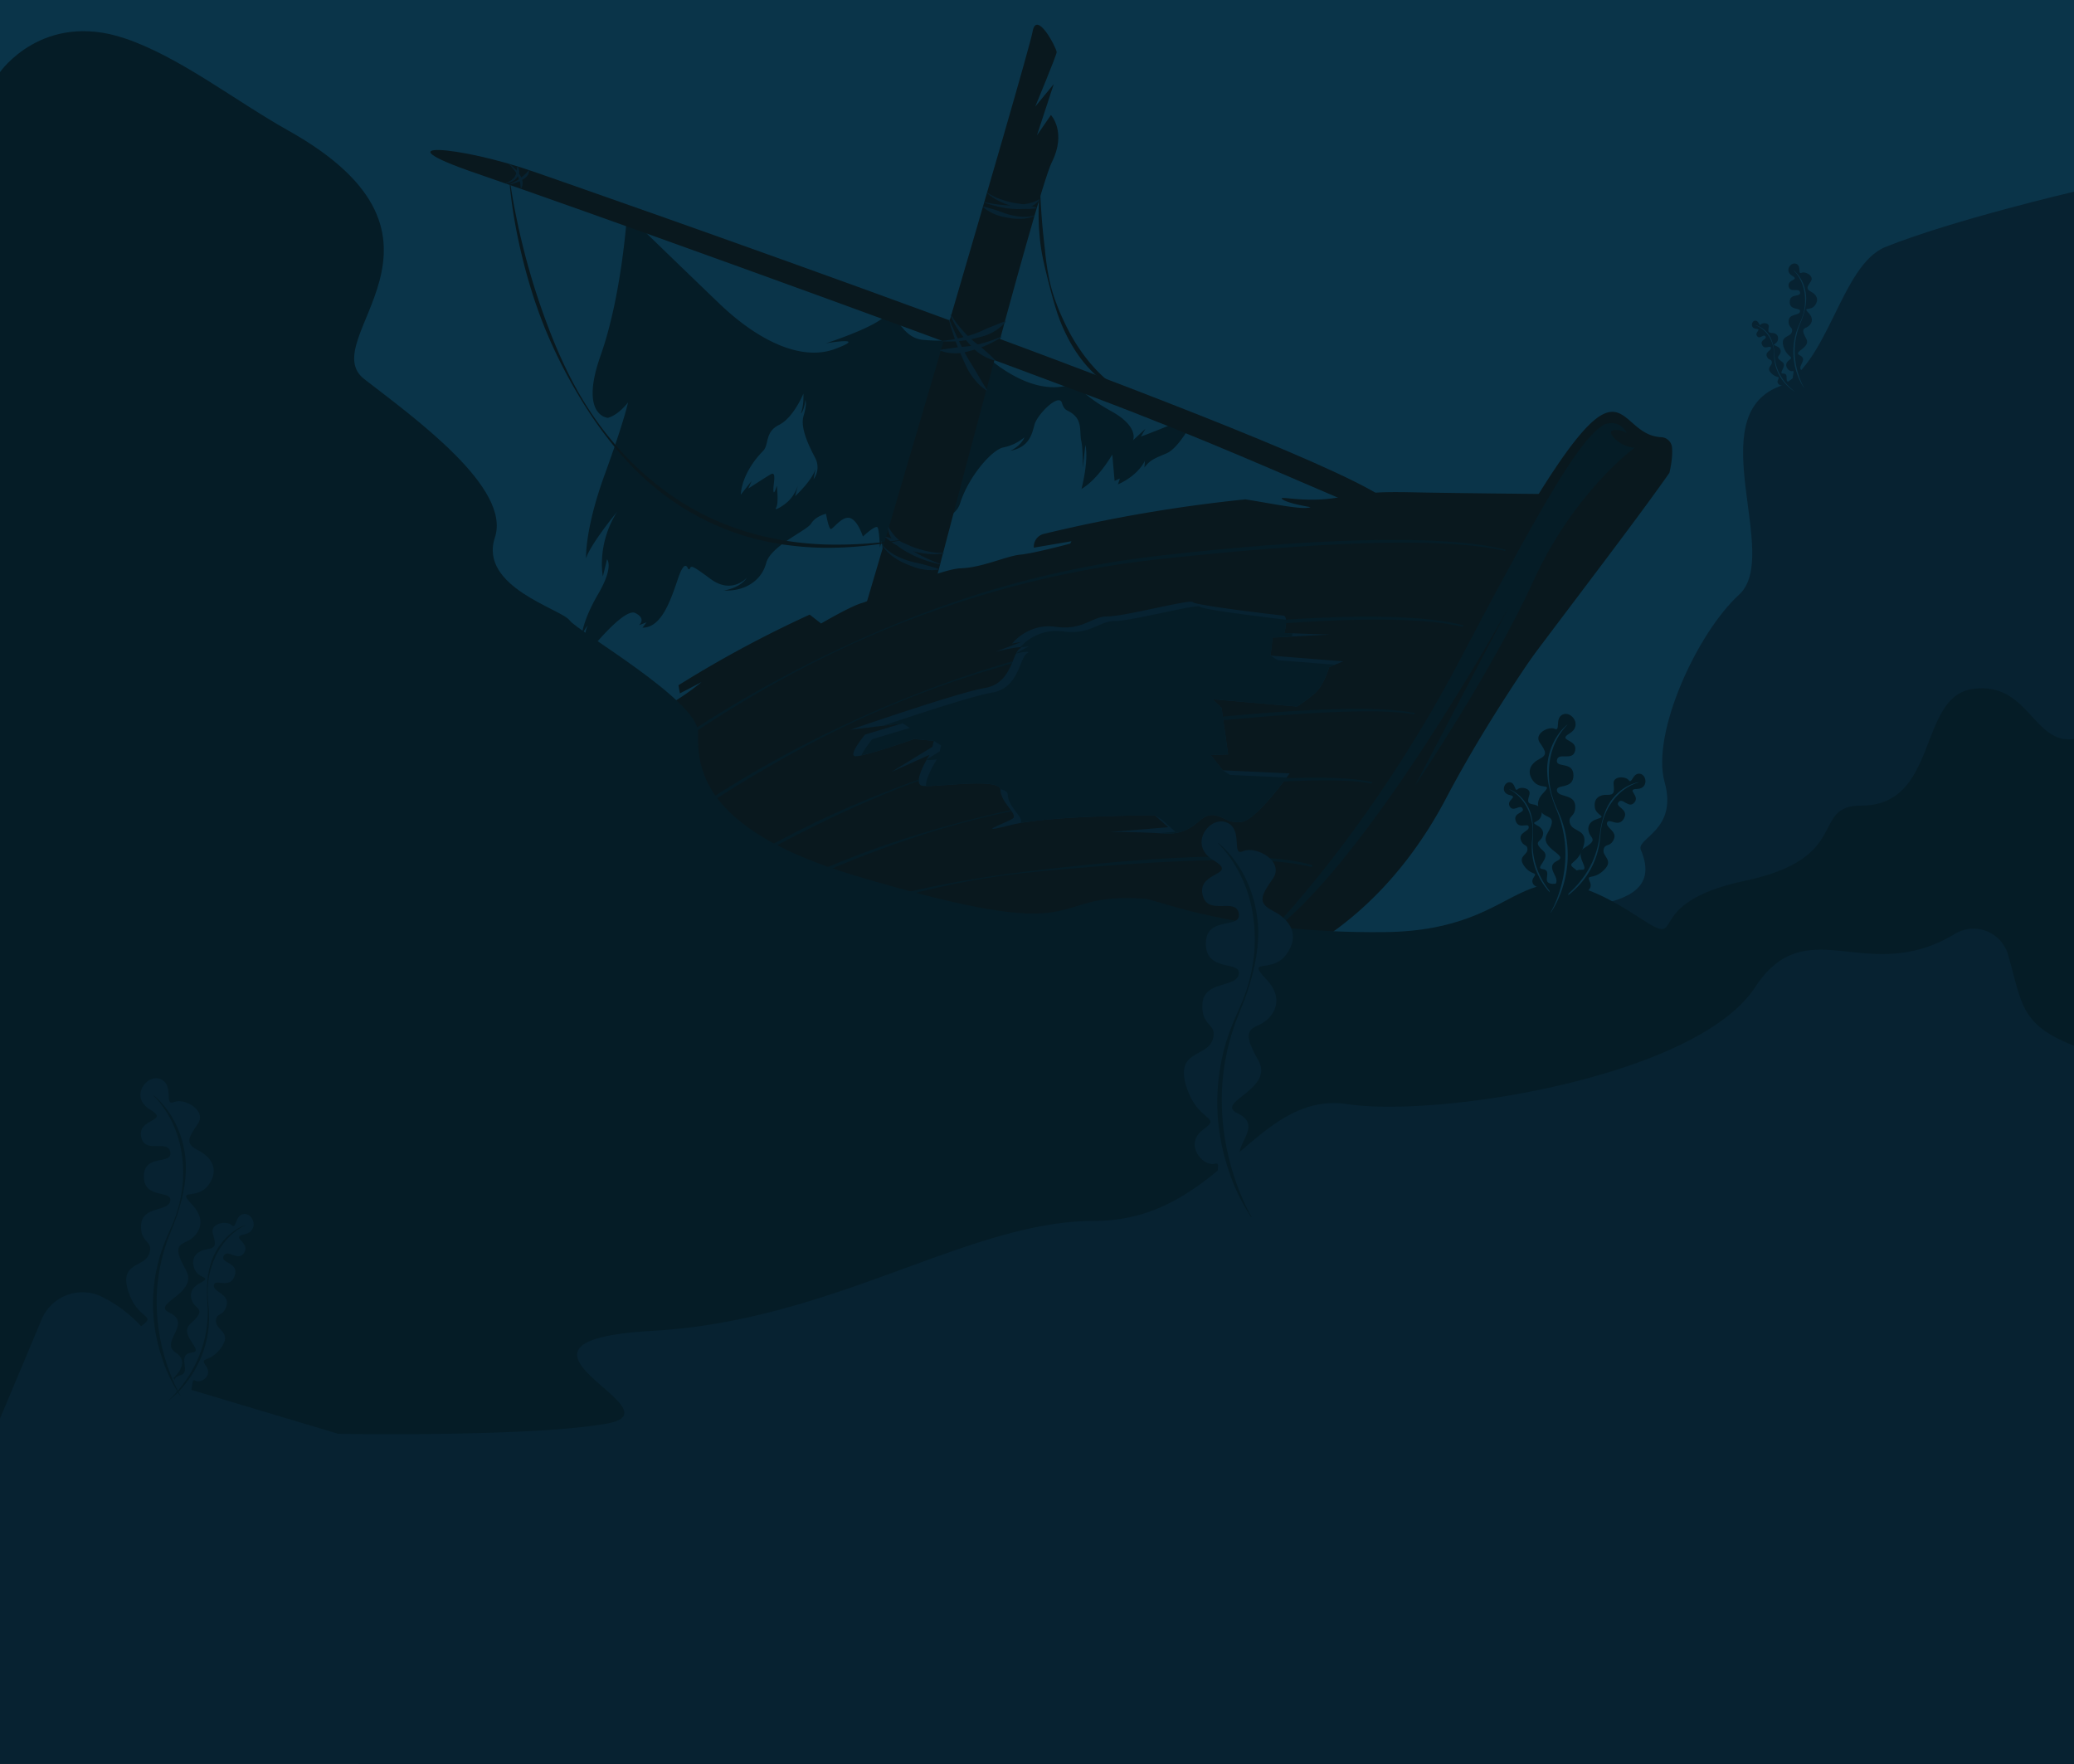 <svg xmlns="http://www.w3.org/2000/svg" width="1450" height="1233" viewBox="0 0 1450 1233"><rect width="1450" height="1230" transform="translate(0)" fill="#0a3449"/><path d="M1450,9431s-84.095,19.585-131.733,38.6c-31.66,12.633-40.058,84-74.82,97.735-54.278,21.45,2.027,118.312-27.575,145.329s-61.593,97.261-52.088,131.053-20.138,39.1-16.593,47.415c22.213,52.085-79.193,32.693-78.926,54.312s-103.936,42.491-196.3,65.847-89.955,40.363-96.227,43.686-34.991,47-121.623,45.919-120.287-16.637-152,2.144-16.506,47.3-79.022,31.691-87.861-53.662-116.584-44.771,21.965-53.13-10.138-58.446-22.388-46.138-45.831-50.227V10530H1450Z" transform="translate(0 -9296.999)" fill="#072231"/><g transform="translate(0 -9296.999)"><path d="M824.809,9590.513c-1.754,2.27-27.128,11.651-27.128,11.651l3.149-5.454-8.687,8.04s4.407-9.536-15.359-20.4-25.158-19.529-25.158-19.529c-36.23,14.572-75.185-31.563-75.185-31.563a109.488,109.488,0,0,1-31.582,1.248c-17.049-1.892-20.14-26.139-25.323-17.778s-42.048,20.225-42.048,20.225,30.51-5.158,6.489,3.907-54.432-6.144-80.932-31.515-64.679-62.486-64.679-62.486-3.5,56.33-18.477,98.69,5.125,43.537,5.125,43.537c7.647-2.116,14.075-10.8,14.075-10.8s-2.457,12.363-16.4,50.678-12.955,58.281-12.955,58.281c3.247-10.14,21.691-32.47,21.691-32.47-14.531,23.021-9.931,45.142-9.931,45.142l2.92-11.991s5,5.1-6.2,24.28-11.459,29.264-11.459,29.264a23.342,23.342,0,0,1,4.321-7.39c-4.321,7.39-.49,19.833-.49,19.833s25.5-32.452,33.576-28.4,2.533,8.515,2.533,8.515l5.318-2-2.825,3.717c12.918.022,19.157-17.461,24.843-34.334,3.845-11.411,6.009-9.413,7.006-6.925a.683.683,0,0,0,1.279-.019c.9-2.641,2.787-1.325,14.7,7.392,14.748,10.792,25.1-1.015,25.1-1.015-4.828,7.509-16.224,8.95-16.224,8.95,14.844.7,26.468-6.853,29.747-19.142s28.584-22.728,31.529-27.759,10.309-6.759,10.309-6.759,1.845,10.605,3.413,10.666,8-9.539,13.536-7.623,8.84,12.9,8.84,12.9,9.161-8.687,10.346-6.258,1.537,13.972,1.537,13.972l1.25-4.607.837,6.537c9.411-18.353,48.4-14.784,54.034-32.931s22.107-37.621,30.412-39.069a32.886,32.886,0,0,0,14.561-7.06c-2.683,6.381-9.923,9.472-9.923,9.472,13.044-2.56,15.041-11.1,16.907-18.219s16.95-22.3,19.186-15.36,4.149,4.134,9.1,9.116,3.2,12.108,4.459,17.635,1.044,18.758,1.044,18.758l1.8-16.067c2.522,11.053-2.707,30.783-2.707,30.783,11.782-6.872,21.53-24.091,21.53-24.091l1.622,18.48,3.684-1.651-1.366,4.072c14.62-6.5,18.848-16.5,18.848-16.5l-.322,4.719c4.285-5.792,7.89-6.565,15.718-10.046s16.34-19.265,16.34-19.265S826.563,9588.244,824.809,9590.513Zm-256.023,41.494,1.508-8.033c-1.508,8.033-14.409,19.884-14.409,19.884l1.9-7.446a27.208,27.208,0,0,1-5.163,9.355c-3.836,4.508-12.093,9.053-10.06,6.146s.527-15.412.527-15.412-2.265,7.854-2.381,3.095,2.458-13.579-1.976-10.985-15.6,9.93-15.6,9.93l2.363-5.306-7.613,9.573c1.1-14.476,11.227-26.139,15.611-30.6s.984-13.162,11.163-18.193,17.019-21.854,17.019-21.854c.362,9.31-1.821,13.858-1.821,13.858,2.236-1.508,3.292-9.416,3.292-9.416s1.173,2.867-1.352,11.14,3.81,21.11,8.136,29.347A13.972,13.972,0,0,1,568.786,9632.007Z" fill="#051c26"/><path d="M727.25,9431.019q.417,10.351,1.252,20.614c.134,1.713.29,3.423.455,5.132q.221,2.565.5,5.124l1.131,10.234a191.744,191.744,0,0,0,3.022,20.4c.749,3.358,1.618,6.692,2.641,9.978s2.226,6.512,3.472,9.711,2.69,6.317,4.133,9.42,2.98,6.157,4.632,9.144,3.393,5.918,5.288,8.744,3.835,5.618,5.959,8.269c2.083,2.683,4.315,5.244,6.637,7.723q3.523,3.678,7.392,7.021c2.6,2.2,5.319,4.261,8.131,6.214,1.434.929,2.843,1.913,4.324,2.783,1.451.925,2.978,1.713,4.468,2.593l-.123.269c-1.606-.641-3.233-1.259-4.793-2.021-1.591-.7-3.13-1.514-4.667-2.337a80.989,80.989,0,0,1-8.792-5.684,87.132,87.132,0,0,1-7.976-6.825,94.3,94.3,0,0,1-7.068-7.775,102.034,102.034,0,0,1-11.247-17.666,119.577,119.577,0,0,1-7.821-19.325c-2.091-6.617-3.836-13.309-5.522-20.015-1.671-6.706-3.377-13.438-4.525-20.283q-.849-5.131-1.3-10.319-.225-2.59-.4-5.185c-.107-1.731-.176-3.463-.239-5.2s-.083-3.465-.091-5.2.018-3.467.072-5.2c.109-3.463.31-6.924.758-10.367Z" fill="#09181e"/><path d="M373.037,9416.974s557.869,193.453,598.049,231.061S918,9632.269,764.542,9574.6s-361.7-132.477-431.6-156.446S321.929,9399.1,373.037,9416.974Z" fill="#09181e"/><path d="M601.2,9734.134s118-398.768,120.684-414.881,17.09,11.865,16.87,14.269-14.992,38.01-14.992,38.01l12.956-15.779-11.767,35.881,9.787-14.251s11.207,11.909.608,33.064-86.1,311.728-86.1,311.728S632.84,9749.148,601.2,9734.134Z" fill="#09181e"/><path d="M690.178,9431.536a26.315,26.315,0,0,0,3.892,2.382,43.4,43.4,0,0,0,4.167,1.856c.709.272,1.428.521,2.138.781s1.449.455,2.17.685c.715.247,1.459.416,2.187.619s1.46.4,2.205.545,1.482.314,2.224.458l2.251.323c.745.125,1.49.247,2.239.354s1.487.271,2.228.431c1.483.313,2.977.59,4.466.994a36.094,36.094,0,0,1,4.515,1.226l-.015.295a33,33,0,0,1-4.7.548,44.432,44.432,0,0,1-4.7-.141,40.949,40.949,0,0,1-9.134-2.21c-.752-.219-1.49-.487-2.226-.759s-1.478-.514-2.2-.833-1.446-.605-2.155-.938-1.412-.679-2.108-1.034a44.789,44.789,0,0,1-4.02-2.418,22.543,22.543,0,0,1-3.632-2.952Z" fill="#072231"/><path d="M688.163,9438.231a90.848,90.848,0,0,0,9.824,1.745c1.644.209,3.291.376,4.938.473,1.644.112,3.287.175,4.923.16a64.518,64.518,0,0,0,9.585-1.106,27.242,27.242,0,0,0,9.067-3.14l.206.212a12.1,12.1,0,0,1-3.759,3.652,17.72,17.72,0,0,1-4.841,2.151,21.022,21.022,0,0,1-5.173.766c-1.735.025-3.453-.065-5.157-.174s-3.393-.319-5.069-.568c-1.675-.265-3.334-.6-4.979-.972a76.429,76.429,0,0,1-9.656-2.919Z" fill="#072231"/><path d="M687.295,9441.31c1.569.36,3.081.783,4.575,1.227s2.972.894,4.44,1.353,2.911.967,4.347,1.509a45.407,45.407,0,0,0,4.364,1.465c1.478.407,2.973.759,4.482,1.02a36.318,36.318,0,0,0,4.556.587,27.734,27.734,0,0,0,4.6-.016,24.855,24.855,0,0,0,4.553-.855l.1.276a24.858,24.858,0,0,1-9.276,2.071,41.912,41.912,0,0,1-9.548-.78c-1.57-.293-3.144-.594-4.7-.974a27.627,27.627,0,0,1-4.531-1.539,34.768,34.768,0,0,1-4.24-2.219,23.506,23.506,0,0,1-3.872-2.864Z" fill="#072231"/><path d="M659.834,9683.414a30.72,30.72,0,0,1-5.309-.1,50.725,50.725,0,0,1-5.248-.788c-.866-.177-1.726-.384-2.587-.572-.858-.2-1.705-.46-2.556-.687-.856-.205-1.69-.5-2.532-.762s-1.681-.523-2.5-.845-1.651-.619-2.468-.944l-2.411-1.09c-.808-.345-1.615-.691-2.417-1.055s-1.628-.664-2.454-.973c-1.651-.622-3.29-1.284-5-1.82a41.944,41.944,0,0,0-5.194-1.624l-.17.3a38.517,38.517,0,0,0,4.266,3.479,52.141,52.141,0,0,0,4.7,2.806,47.682,47.682,0,0,0,10.342,3.55c.874.256,1.766.454,2.658.648s1.772.422,2.676.559,1.8.311,2.7.428c.908.1,1.81.219,2.716.306a51.919,51.919,0,0,0,5.455.146,26.256,26.256,0,0,0,5.41-.622Z" fill="#072231"/><path d="M657.62,9691.241a105.217,105.217,0,0,1-10.728-4.437c-1.744-.823-3.464-1.69-5.139-2.627-1.683-.919-3.333-1.887-4.928-2.925a74.937,74.937,0,0,1-8.709-7.085,31.664,31.664,0,0,1-6.927-8.755l-.335.08a14.1,14.1,0,0,0,1.4,5.935,20.624,20.624,0,0,0,3.4,5.14,24.531,24.531,0,0,0,4.595,3.989c1.686,1.111,3.427,2.1,5.166,3.058s3.528,1.811,5.329,2.614,3.643,1.5,5.49,2.164a88.657,88.657,0,0,0,11.3,3.183Z" fill="#072231"/><path d="M656.543,9694.8c-1.763-.63-3.512-1.161-5.254-1.661s-3.474-.983-5.2-1.452-3.459-.875-5.207-1.242a53.146,53.146,0,0,1-5.2-1.295c-1.706-.525-3.391-1.116-5.034-1.806a42.343,42.343,0,0,1-4.836-2.275,32.309,32.309,0,0,1-4.5-2.9,29,29,0,0,1-3.93-3.687l-.276.2a28.963,28.963,0,0,0,7.8,7.839,48.846,48.846,0,0,0,9.853,5.211c1.724.7,3.455,1.385,5.218,1.985a32,32,0,0,0,5.407,1.326,40.537,40.537,0,0,0,5.547.479,27.39,27.39,0,0,0,5.591-.386Z" fill="#072231"/><path d="M700.211,9532.614a70.73,70.73,0,0,1-9.862,5.395,75.139,75.139,0,0,1-10.641,3.84c-1.819.537-3.661,1.01-5.519,1.468-.93.216-1.88.34-2.826.469l-1.425.151c-.477.026-.958.023-1.436.035-.96,0-1.917-.018-2.871-.059-.958-.1-1.912-.213-2.859-.371-.473-.079-.946-.135-1.415-.235l-1.4-.374a28.782,28.782,0,0,1-2.74-.923l.045-.4c3.8-.8,7.368-1.038,10.947-1.645,3.549-.562,7.188-.562,10.775-1.248a96.018,96.018,0,0,0,10.658-2.588,83.894,83.894,0,0,0,10.365-3.863Z" fill="#072231"/><path d="M663.735,9520.258c1.777,4.369,3.649,8.7,5.67,12.943.981,2.136,2.023,4.242,3.071,6.34s2.116,4.181,3.244,6.228,2.334,4.05,3.589,6.008c.627.979,1.238,1.964,1.818,2.968q.914,1.472,1.772,2.978c2.313,4.017,4.659,7.935,7.234,12.006l-.278.29c-1.025-.641-2-1.367-2.981-2.1a35.3,35.3,0,0,1-2.679-2.463,29.4,29.4,0,0,1-2.442-2.69c-.768-.933-1.54-1.873-2.225-2.859-2.9-3.882-4.7-8.384-6.684-12.705s-3.714-8.766-5.3-13.237c-1.536-4.49-3.018-8.988-4.193-13.581Z" fill="#072231"/><path d="M659.126,9535.2a83.091,83.091,0,0,0,11.445-1.816l2.808-.664,2.777-.764c1.838-.545,3.677-1.073,5.466-1.743,3.618-1.252,6.956-3.1,10.476-4.461,3.574-1.319,6.965-2.955,10.819-4.2l.233.327c-.639.784-1.345,1.493-2.054,2.211l-1.1,1.043c-.373.339-.781.621-1.172.935-.783.628-1.611,1.188-2.424,1.784-.839.546-1.712,1.031-2.582,1.53l-1.322.712c-.45.216-.916.4-1.373.6-.925.377-1.859.735-2.806,1.05-1.932.524-3.83,1.117-5.77,1.549a76.758,76.758,0,0,1-11.662,2.079,71.2,71.2,0,0,1-11.772.234Z" fill="#072231"/><path d="M664.749,9516.758a62.4,62.4,0,0,0,6.49,9.149c1.179,1.443,2.435,2.821,3.717,4.165l1.936,2,2.017,1.913c1.388,1.227,2.793,2.432,4.283,3.525.735.559,1.458,1.127,2.157,1.725s1.427,1.158,2.121,1.766c1.359,1.256,2.793,2.42,4.157,3.717a52.652,52.652,0,0,1,4.123,3.992l-.2.348a33.838,33.838,0,0,1-10.527-4.873c-3.288-2.087-5.811-5.12-8.4-7.947a70.051,70.051,0,0,1-7-9.145,55.372,55.372,0,0,1-5.239-10.177Z" fill="#072231"/><path d="M1123.682,9645.646q-22.095-2.024-43.495-3.328c-15.314-.144-68.071-.659-93.624-1.2-30.084-.634-33.435,1.229-54.914,4.212s-39.073-2.265-35.006.733,19.623,5.432,19.623,5.432c-5.386,2.2-25.259-2.239-45.619-5.431a1055.262,1055.262,0,0,0-140.9,24.153,9.155,9.155,0,0,0-6.952,9.61h0l26.32-4.491-.918,1.667s-25.159,6.785-34.877,7.712-26.641,9.073-41.527,9.528-61.084,21.975-69.17,24.264-28.578,14.349-28.578,14.349l-7.976-6.223a801.011,801.011,0,0,0-91.746,49.379l1.039,5.67,15.126-7.9s-18.217,15.19-31.33,19.442-21.042,18.068-24.156,19-15.36,15.559-25.849,17.627c-8.164,1.61-49.28,44.563-67.594,60.95a133.7,133.7,0,0,0-16.822,53.733h0s355.455,28.579,454.233,41.585,183.512-38.965,231.913-130.867,118.021-177.319,118.021-177.319Z" fill="#09181e"/><path d="M630.568,9674.275a305.213,305.213,0,0,1-52.868,3.354,218.488,218.488,0,0,1-26.312-2.346l-3.266-.478c-1.088-.162-2.162-.405-3.245-.6l-6.483-1.225c-4.276-1.025-8.581-1.934-12.785-3.224-4.253-1.115-8.4-2.58-12.569-3.964l-6.157-2.35c-.511-.2-1.029-.383-1.536-.6l-1.513-.649-3.029-1.3-3.025-1.309-2.966-1.437-2.967-1.437c-.492-.243-.994-.469-1.479-.728l-1.449-.784c-1.929-1.053-3.876-2.077-5.791-3.154l-5.658-3.392a207.041,207.041,0,0,1-40.714-33.5,226.573,226.573,0,0,1-17.015-20.318,234.582,234.582,0,0,1-14.551-22.182c-1.152-1.889-2.174-3.854-3.251-5.784s-2.109-3.889-3.11-5.861l-1.51-2.954-1.444-2.985c-.963-1.99-1.931-3.979-2.83-6-3.7-8.032-7.065-16.209-10.17-24.48q-4.7-12.391-8.717-25.023c-1.34-4.209-2.63-8.437-3.835-12.687l-.916-3.185-.881-3.2c-.6-2.128-1.15-4.267-1.7-6.406-2.227-8.556-4.192-17.181-5.972-25.847-.874-4.337-1.712-8.682-2.474-13.043q-.568-3.27-1.071-6.553c-.335-2.187-.676-4.378-.947-6.573l-.295.026c.276,4.433.767,8.844,1.32,13.249s1.173,8.8,1.921,13.179,1.522,8.751,2.423,13.1c.433,2.18.912,4.349,1.372,6.521.491,2.166.969,4.336,1.5,6.493s1.042,4.319,1.6,6.469q.814,3.233,1.7,6.444c1.178,4.285,2.442,8.548,3.756,12.795q3.948,12.735,8.922,25.131,5.016,12.36,10.976,24.3c.97,2,2.006,3.964,3.038,5.931l1.546,2.95,1.611,2.915,1.6,2.922c.532.975,1.1,1.927,1.651,2.893,1.112,1.921,2.2,3.856,3.359,5.748,4.538,7.629,9.365,15.09,14.567,22.287a257.343,257.343,0,0,0,16.633,20.82,192.689,192.689,0,0,0,40.425,34.759l5.706,3.509c1.933,1.116,3.9,2.179,5.846,3.271l1.465.814c.489.268,1,.5,1.494.757l3,1.494,3,1.494,3.061,1.365,3.065,1.357,1.533.678c.512.222,1.04.406,1.56.611l6.26,2.4c2.109.738,4.239,1.414,6.358,2.124,2.109.741,4.269,1.318,6.423,1.909,4.287,1.271,8.669,2.154,13.021,3.153,2.193.414,4.4.789,6.591,1.184,1.1.188,2.2.41,3.3.551l3.32.418a221.151,221.151,0,0,0,26.663,1.838,263.756,263.756,0,0,0,52.964-5.373Z" fill="#09181e"/><path d="M594.511,9807.136s75.4-26.118,94.165-29.247,18.888-24.322,24.325-27.461-16.853,2.094-16.853,2.094l18.074-6.828-6.591,1.187s10.953-14.42,30.4-11.73,25.214-7.386,36.412-7.27,58.079-12.253,59.386-10.013,59.451,9.078,63.356,9.436.7,12.182.7,12.182L929.9,9740.6l-40.178,2.078-1.455,12.59,50.826,4.047-9.754,3.954s-3.94,13.259-10.5,18.724a124.875,124.875,0,0,1-12.023,8.9l-59.21-5.117,6.414,6.04,2.22,15.455,2.375,17.076-12.154.4,8.41,10.71,46.756,2.178s-22.255,31.325-32.772,33.694-14.636-5.581-22.912-4.521-11.89,14.059-32.073,12.817-37.773-1.035-37.773-1.035l40.6-3.335-9.234-8.335s-73.607-.069-100.9,6.821-3.2-1.506,1.314-4.426-8.268-11.058-8.4-20.157-47.158-1.316-54.743-2.892,5.131-21.645,5.131-21.645l-26.855,12.083,28.88-17.653.989-4.188-13.819-1.267s-35.7,12.524-41.1,12.03,6.848-15.165,6.848-15.165l26.167-7.865Z" fill="#072231"/><path d="M929.335,9763.266l3.947-1.6-39.937-3.18-5.083-3.222,1.455-12.59,13.435-.694c.131-.544.314-1.353.491-2.3l-5.757-.2s1.544-5.706,1.178-9.311c-13.022-1.482-58.993-7.1-60.153-9.086-1.307-2.24-48.188,10.129-59.386,10.013s-16.968,9.958-36.412,7.27a33.783,33.783,0,0,0-29.849,11.07c.539.038,6.041-.526,6.041-.526s-8.546,4.125-8.913,4.855c5.4-1.057,10.651-1.827,7.693-.12-5.437,3.138-5.56,24.332-24.326,27.461-12.947,2.158-52.846,15.259-76.348,23.176l13.565-1.688,5.084,3.221-26.167,7.865s-5.729,6.863-7.622,11.359c11.08-2.427,36.786-11.445,36.786-11.445l13.819,1.266,5.084,3.221-.989,4.19-8.957,5.474c-.674,1.2,6.932.1,6.932.1s-8,12.632-7.515,18.638c12.229.169,50.466-5.443,51.993,2.229,3.156.676,5.107,1.826,5.133,3.669.129,8.916,12.384,16.9,8.641,19.969,30.961-5.485,94.257-5.428,94.257-5.428l5.084,3.221,9.234,8.334-11.476.943q1.767.1,3.569.206c20.183,1.242,23.8-11.756,32.073-12.816s12.395,6.892,22.912,4.521c8.553-1.927,24.869-23,30.664-30.808l-39.564-1.844-5.083-3.221-8.411-10.71,12.154-.4-2.375-17.076-2.22-15.455-6.415-6.04,59.211,5.117a124.875,124.875,0,0,0,12.023-8.9C925.394,9776.524,929.335,9763.266,929.335,9763.266Z" fill="#051c26"/><path d="M324.649,9944.458c5.627-6.733,11.567-13.191,17.605-19.554s12.208-12.6,18.508-18.709q18.9-18.321,38.936-35.42a836.094,836.094,0,0,1,84.232-63.1q22.061-14.372,44.995-27.32l5.735-3.225,5.774-3.155c1.93-1.042,3.844-2.11,5.786-3.132l5.821-3.064c3.866-2.071,7.788-4.036,11.683-6.05s7.852-3.909,11.775-5.868l11.875-5.662,5.979-2.742c2-.906,3.971-1.86,5.982-2.735,8-3.594,16.044-7.092,24.164-10.407,4.061-1.655,8.115-3.33,12.214-4.89l6.125-2.4c2.044-.795,4.107-1.54,6.16-2.312l6.165-2.3,6.2-2.2,6.206-2.187,6.243-2.082a667.774,667.774,0,0,1,102.087-25.5l6.5-1.084,6.516-.953,6.517-.949c2.175-.3,4.356-.551,6.534-.829,4.357-.544,8.715-1.1,13.073-1.559l13.077-1.432q26.161-2.805,52.393-4.933c17.488-1.386,35-2.564,52.531-3.312s35.085-1.148,52.64-.912q13.166.17,26.318,1.018c4.382.271,8.758.659,13.13,1.081,4.368.463,8.732.978,13.077,1.64a130.026,130.026,0,0,1,25.615,6.188,54.46,54.46,0,0,1,6.04,2.692,30.526,30.526,0,0,1,5.532,3.642,17.081,17.081,0,0,1,2.343,2.362,11.8,11.8,0,0,1,1.756,2.833,7.978,7.978,0,0,1,.114,6.512l-.208-.112a6.736,6.736,0,0,0,.534-3.14,8.543,8.543,0,0,0-.791-3.1,11.421,11.421,0,0,0-1.758-2.7,17.1,17.1,0,0,0-2.324-2.252,30.016,30.016,0,0,0-5.493-3.474,53.908,53.908,0,0,0-6.01-2.548,98.925,98.925,0,0,0-12.609-3.479c-4.273-.905-8.583-1.636-12.912-2.239s-8.681-1.055-13.036-1.459c-4.359-.362-8.721-.692-13.092-.9-8.739-.461-17.491-.65-26.245-.714-17.509-.092-35.022.442-52.514,1.34-8.747.438-17.49.99-26.23,1.56-8.738.608-17.474,1.254-26.2,1.99-17.463,1.421-34.907,3.09-52.341,4.87l-13.071,1.371c-4.362.441-8.7.974-13.047,1.5-2.171.267-4.346.5-6.515.8l-6.5.917-6.5.919-6.479,1.051a706.44,706.44,0,0,0-102.045,24.536l-6.254,2.014-6.218,2.117-6.216,2.128-6.179,2.229c-2.058.75-4.126,1.472-6.176,2.244l-6.141,2.336c-4.1,1.541-8.156,3.2-12.219,4.836-8.124,3.282-16.173,6.745-24.18,10.3-4.009,1.767-7.963,3.655-11.94,5.491l-11.834,5.718c-3.909,1.978-7.844,3.9-11.732,5.922l-5.829,3.033q-2.922,1.5-5.8,3.085l-5.773,3.139c-1.925,1.044-3.824,2.137-5.737,3.2l-5.723,3.226-5.685,3.295c-3.8,2.172-7.539,4.46-11.3,6.693-3.751,2.26-7.472,4.568-11.2,6.868-7.411,4.665-14.788,9.387-22.063,14.26a937.082,937.082,0,0,0-84.143,62.839c-13.391,11.288-26.544,22.867-39.249,34.931s-25.149,24.42-36.79,37.521Z" fill="#051c26"/><path d="M519.156,9960.724a633.957,633.957,0,0,1,104.379-37.389c17.928-4.611,36.075-8.316,54.313-11.379,2.274-.418,4.566-.729,6.847-1.1l6.847-1.1,13.727-1.981c4.581-.619,9.175-1.144,13.763-1.72l13.773-1.6q13.776-1.556,27.571-2.993,13.8-1.367,27.626-2.5c18.438-1.43,36.907-2.638,55.417-3.042,18.5-.356,37.073-.179,55.514,2.107a126.172,126.172,0,0,1,13.73,2.434,55.078,55.078,0,0,1,13.195,4.7,17.715,17.715,0,0,1,5.551,4.44,9.233,9.233,0,0,1,1.646,3.238,8.319,8.319,0,0,1,.138,3.618,14.263,14.263,0,0,1-3.14,6.287,27.21,27.21,0,0,1-5.075,4.772l-.139-.191a27.636,27.636,0,0,0,4.793-4.908,13.634,13.634,0,0,0,2.788-6.082,7.451,7.451,0,0,0-.238-3.246,8.244,8.244,0,0,0-1.581-2.844,16.9,16.9,0,0,0-5.319-4,53.821,53.821,0,0,0-12.969-4.229c-2.241-.478-4.5-.871-6.772-1.212s-4.548-.646-6.833-.9c-9.141-1.018-18.356-1.417-27.569-1.585s-18.44-.09-27.662.135c-18.446.451-36.892,1.379-55.315,2.67q-13.818.958-27.629,2.075-13.814,1.087-27.615,2.358c-18.405,1.643-36.754,3.874-54.919,7.259-18.162,3.368-36.136,7.655-53.944,12.489a871.2,871.2,0,0,0-104.8,35.639Z" fill="#051c26"/><path d="M595.884,9967.5q19.5-5.5,39.418-9.381c13.259-2.605,26.618-4.754,40.049-6.27,6.721-.742,13.447-1.311,20.168-1.931,3.361-.314,6.724-.594,10.088-.874l10.083-.911,40.326-3.73c13.448-1.2,26.922-2.193,40.419-2.807s27.015-.987,40.541-.735A306.168,306.168,0,0,1,877.45,9944l2.512.39,2.5.473c.833.163,1.667.311,2.5.486l2.484.563a94.055,94.055,0,0,1,9.807,2.77,45.743,45.743,0,0,1,9.264,4.279,26.239,26.239,0,0,1,4.08,3.089,15.823,15.823,0,0,1,3.033,4.105l-.21.106a15.937,15.937,0,0,0-3.177-3.827,25.584,25.584,0,0,0-4.114-2.817c-.736-.394-1.454-.814-2.227-1.137s-1.5-.722-2.3-1l-2.342-.891-2.385-.777a122.89,122.89,0,0,0-19.691-3.988c-6.658-.875-13.36-1.456-20.077-1.8-6.717-.327-13.441-.606-20.174-.647-6.73-.132-13.466-.073-20.2-.019s-13.474.226-20.209.457c-13.472.473-26.943,1.123-40.413,1.875q-20.2,1.176-40.347,3.2c-6.708.724-13.413,1.479-20.106,2.332s-13.394,1.648-20.065,2.574q-10.017,1.345-20.01,2.844c-3.33.511-6.658,1.03-9.981,1.584s-6.649,1.1-9.965,1.69q-19.91,3.507-39.7,7.809Z" fill="#051c26"/><path d="M616.862,9792.705c1.785-.787,3.565-1.589,5.374-2.319l10.824-4.462c3.6-1.516,7.269-2.838,10.908-4.249l5.468-2.087,2.734-1.044c.912-.345,1.837-.657,2.755-.987l11.033-3.91c3.667-1.337,7.4-2.464,11.112-3.681l5.569-1.8c1.858-.593,3.705-1.221,5.583-1.751l11.225-3.31c1.876-.536,3.733-1.133,5.623-1.617l2.28-.606c.241-.561.471-1.111.7-1.654l-3.352.939c-1.886.512-3.74,1.135-5.611,1.7l-11.2,3.448c-1.874.553-3.717,1.2-5.571,1.819L676.751,9769c-7.432,2.418-14.752,5.154-22.112,7.775-14.629,5.488-29.158,11.252-43.461,17.543-7.2,3.04-14.245,6.419-21.359,9.65-3.536,1.661-7.045,3.38-10.569,5.067l-5.28,2.544-5.228,2.65c-13.991,6.972-27.705,14.491-41.253,22.295-3.367,1.984-6.752,3.939-10.105,5.949l-9.994,6.136c-1.672,1.013-3.317,2.068-4.961,3.125l-4.939,3.16-4.929,3.176-4.873,3.261q-19.515,13.008-38.3,27.058a814.9,814.9,0,0,0-71.653,60.4l.16.174q34.857-31.3,72.575-59.12,18.8-13.937,38.369-26.784c13.037-8.562,26.2-16.932,39.651-24.84,13.421-7.945,26.991-15.662,40.857-22.819l5.18-2.724,5.234-2.617c3.494-1.735,6.973-3.5,10.48-5.215,7.072-3.3,14.1-6.694,21.271-9.778Z" fill="#051c26"/><path d="M1046.778,9750.916a11.711,11.711,0,0,0-2.186-5.556,18.252,18.252,0,0,0-4.3-4.13,32.358,32.358,0,0,0-5.13-2.976,64.772,64.772,0,0,0-11.113-3.949,159.524,159.524,0,0,0-23.145-4.1c-7.784-.871-15.6-1.4-23.418-1.7-15.64-.605-31.288-.439-46.915.067-3.907.12-7.812.29-11.717.456-3.9.208-7.808.378-11.709.618q-4.044.24-8.086.491a14.675,14.675,0,0,1,.016,2.471q15.781-1.074,31.581-1.762c15.584-.647,31.186-.956,46.766-.5,7.788.241,15.572.638,23.321,1.39a158,158,0,0,1,23,3.718,66.094,66.094,0,0,1,10.992,3.7,31.6,31.6,0,0,1,5.045,2.788,17.454,17.454,0,0,1,4.193,3.862,11,11,0,0,1,2.161,5.174,12.132,12.132,0,0,1-.757,5.612,20.808,20.808,0,0,1-2.777,5.061,28.03,28.03,0,0,1-3.887,4.318l.151.183a28.321,28.321,0,0,0,4.044-4.271,20.738,20.738,0,0,0,2.958-5.1A12.71,12.71,0,0,0,1046.778,9750.916Z" fill="#051c26"/><path d="M642.371,9841.835c-1.315.465-2.628.934-3.933,1.427q-18.024,6.631-35.772,14l-8.835,3.773c-2.942,1.265-5.853,2.6-8.782,3.9l-4.383,1.967-4.355,2.028c-2.9,1.365-5.813,2.693-8.681,4.121a775.085,775.085,0,0,0-130.519,80.683l.14.19a938.437,938.437,0,0,1,131.267-79.06c11.469-5.636,23-11.153,34.715-16.276,2.917-1.307,5.872-2.526,8.806-3.794l4.409-1.885,4.441-1.81c2.964-1.194,5.911-2.437,8.891-3.593l8.962-3.416c1.189-.458,2.385-.9,3.583-1.33A8.9,8.9,0,0,1,642.371,9841.835Z" fill="#051c26"/><path d="M1008.2,9806.971a12.287,12.287,0,0,0-1.021-2.216,12.912,12.912,0,0,0-1.469-1.956,21.3,21.3,0,0,0-8.235-5.051,58.5,58.5,0,0,0-9.327-2.521c-3.161-.607-6.348-1.042-9.54-1.388-6.387-.686-12.8-1.014-19.209-1.2s-12.822-.163-19.228-.05c-12.815.23-25.613.835-38.4,1.608q-9.586.609-19.161,1.354t-19.14,1.595q-4.287.382-8.572.79l.359,2.5q4.218-.394,8.439-.771c12.737-1.132,25.478-2.233,38.232-3.107,12.75-.925,25.513-1.68,38.284-2.061,12.765-.319,25.563-.516,38.271.576,3.174.28,6.339.657,9.475,1.185a57.572,57.572,0,0,1,9.244,2.235,20.642,20.642,0,0,1,8.113,4.673,12.6,12.6,0,0,1,1.458,1.836,11.719,11.719,0,0,1,1.053,2.1,17.569,17.569,0,0,1,.986,4.637l.236-.02A17.9,17.9,0,0,0,1008.2,9806.971Z" fill="#051c26"/><path d="M706.645,9863.223c-.341.076-.684.145-1.024.223l-8.122,1.815-8.092,1.939c-2.7.626-5.379,1.356-8.069,2.031l-4.035,1.015-4.02,1.071c-5.367,1.4-10.7,2.922-16.049,4.405-21.325,6.129-42.455,13.031-63.138,21.125-20.7,8.062-40.914,17.316-60.741,27.3-9.9,5.024-19.668,10.3-29.339,15.742-4.841,2.713-9.614,5.541-14.385,8.372l-7.121,4.3-7.061,4.4.122.2,7.214-4.138,7.236-4.094,7.276-4.021,7.3-3.968q14.623-7.9,29.554-15.2,14.892-7.368,30.077-14.114,15.2-6.7,30.615-12.892c20.534-8.3,41.42-15.754,62.633-22.182Q682.06,9869.249,707.2,9864C707.021,9863.749,706.836,9863.488,706.645,9863.223Z" fill="#051c26"/><path d="M974.747,9854.3a8.776,8.776,0,0,0-1.739-3.891,12.671,12.671,0,0,0-3.213-2.8,29.86,29.86,0,0,0-7.776-3.227,72.693,72.693,0,0,0-8.2-1.718c-5.513-.857-11.067-1.313-16.62-1.615s-11.114-.4-16.669-.41c-7.137-.008-14.27.145-21.4.39-.512.686-1.093,1.457-1.731,2.295,7.71-.389,15.424-.677,23.139-.775,5.532-.066,11.065-.046,16.589.121a164.859,164.859,0,0,1,16.51,1.229,72.852,72.852,0,0,1,8.108,1.5,28.987,28.987,0,0,1,7.631,2.887,11.984,11.984,0,0,1,3.109,2.539,8.16,8.16,0,0,1,1.729,3.574c.547,2.664-.047,5.447-.57,8.148l.231.05c.316-1.35.646-2.7.847-4.085A12.883,12.883,0,0,0,974.747,9854.3Z" fill="#051c26"/><path d="M809.088,9988.095s77.523.28,203.884-235.045c129.875-241.873,108.854-152.3,148.385-150.452a7.946,7.946,0,0,1,7.615,7.2c.335,3.886.06,9.577-1.824,17.711-37.751,54.055-137.163,179.609-187.416,255.334C915.109,9980.222,858.214,9994.138,809.088,9988.095Z" fill="#09181e"/><path d="M353.3,9425.111a15.3,15.3,0,0,0,3.658-1.789,9.867,9.867,0,0,0,2.815-2.668,9.47,9.47,0,0,0,1.259-3.422,14.543,14.543,0,0,0,.345-1.874c.1-.656.086-1.332.249-2.077l.189-.049a6.746,6.746,0,0,1,1.148,4.28,5.691,5.691,0,0,1-.613,2.241l-.626.985a10.654,10.654,0,0,1-4.3,3.438,14.072,14.072,0,0,1-4.092,1.125Z" fill="#072231"/><path d="M355.762,9411.383a29.534,29.534,0,0,1,4.012,3.313,25.608,25.608,0,0,1,3.356,4.066,12.142,12.142,0,0,1,2.188,4.954,7.918,7.918,0,0,1-1.073,5.313l-.186-.061a20.255,20.255,0,0,0-.654-4.865,26.493,26.493,0,0,0-1.623-4.553,24.333,24.333,0,0,0-2.737-4.206,34.463,34.463,0,0,0-3.4-3.808Z" fill="#072231"/><path d="M355.676,9425.947c1.393-.573,2.762-1.193,4.08-1.895a30.834,30.834,0,0,0,3.811-2.264,39.067,39.067,0,0,0,3.269-2.763,15.128,15.128,0,0,0,2.866-3.186l.19.041a6.212,6.212,0,0,1-1.655,4.5,8.28,8.28,0,0,1-1.8,1.588c-.688.4-1.357.811-2.056,1.152a31.971,31.971,0,0,1-4.237,1.826,34.617,34.617,0,0,1-4.41,1.184Z" fill="#072231"/><path d="M1142.749,9610.021s-42.246,30.639-70.859,93.446-82.8,142.979-82.8,142.979l66.071-125.63s-101.247,183.5-169.673,230.138c0,0,71.49-71.317,135.83-193.87s85.349-154.723,100.377-163.4c0,0,10.023-4.426,15.538,5.957,0,0-4.936-3.063-9.7-1.872S1132.434,9609.511,1142.749,9610.021Z" fill="#051c26"/></g><path d="M0,9347.416s29.773-43.042,87.362-23.574c38.272,12.938,76.7,43.4,114.383,64.525,134.727,75.54,17.211,146.02,53,173.687s102.75,76.059,91.26,110.665,46.453,50.017,52.2,57.884,90.165,56.237,89.842,78.376-.271,67.148,109.117,99.9c173.853,52.061,129.194,10.974,203.479,16.381,8.289.6,62.509,24.414,167.237,23.311s89.693-68.17,177.995-10.286c35.871,23.514-1.493-9.61,74.081-25.59s45.294-52.541,81.192-52.541c54.638,0,39.319-76.14,78.128-81.583S1421.66,9817.79,1450,9813.6V10530H0Z" transform="translate(0 -9296.999)" fill="#051c26"/><path d="M0,10288.66l29.107-69.37a30.943,30.943,0,0,1,42.4-15.688h0A94.4,94.4,0,0,1,112.719,10244l11.409,21.658,112.34,33.608s135.159,2.4,188.09-7.2-95.037-57.613,32.053-64.815,220.358-76.819,308.533-76.819,112.06-91.223,176.713-81.621,244.141-19.2,285.12-81.62c36.286-55.265,78.075-.146,139.636-37.315a25.157,25.157,0,0,1,37.243,14.313c10,34.28,8.031,48.8,46.144,63.813v502H0Z" transform="translate(0 -9296.999)" fill="#072231"/><g transform="translate(0 -9296.999)"><path d="M867.339,10133.6s17.834-14.193,3.435-23.5,15.012-25.173-5.531-34.844c-16.557-7.795,26.161-16.676,14.435-37.117s-5.862-21.668,1.615-25.253,18.495-16.2,3.922-31.481,3.96-3.428,14.024-17.14,2.392-24.578-8.948-30.347-8.865-10.54-.389-22.716-11.921-23.161-20.718-19.233.466-15.023-11.55-20.016-27.318,15.561-9.326,26.347-10.647,7.483-7.683,23.579,23.378,1.892,25.421,13.59-22.969,1.025-22.983,21.237,24.748,11.479,23.012,21.255-24.437,4.219-25.431,20.854,11.218,13.186,7.047,25.261-26.286,6.972-18.228,32.511,25.358,20.187,11.646,30.129-.19,26.306,8.4,23.707S835.86,10142.7,867.339,10133.6Z" fill="#072231"/><path d="M874.739,10147.822a134.664,134.664,0,0,1-15.228-31.117,171.625,171.625,0,0,1-4.8-16.735,152.944,152.944,0,0,1-2.873-17.2l-.409-4.345-.241-4.357c-.1-1.452-.124-2.907-.137-4.362s-.048-2.91-.009-4.364c.112-2.908.148-5.817.426-8.715.126-1.449.191-2.9.368-4.346l.525-4.329c.149-1.447.408-2.878.648-4.312s.469-2.867.74-4.295l.944-4.254c.308-1.419.621-2.836,1.028-4.23l1.142-4.2c.357-1.407.887-2.763,1.323-4.146l1.379-4.122,1.57-4.053c.983-2.724,2.193-5.355,3.357-8s2.32-5.262,3.454-7.906c.6-1.307,1.085-2.657,1.579-4l1.493-4.04c.471-1.355.864-2.736,1.291-4.107.4-1.377.884-2.732,1.2-4.132a111.883,111.883,0,0,0,1.518-50.868,93.915,93.915,0,0,0-4.939-16.276,91.408,91.408,0,0,0-7.845-15.145,75.109,75.109,0,0,0-10.7-13.375l.191-.234a51.464,51.464,0,0,1,6.326,5.956,69.084,69.084,0,0,1,5.51,6.745,81.242,81.242,0,0,1,8.674,15.138,87.6,87.6,0,0,1,7.392,34.007,110.622,110.622,0,0,1-1.348,17.381c-.5,2.859-.979,5.718-1.691,8.526-.574,2.839-1.4,5.613-2.143,8.405-.762,2.787-1.715,5.518-2.568,8.276-1.005,2.706-1.9,5.456-2.99,8.132s-2.176,5.367-3.21,8.034-2.137,5.323-3,8.059a161.9,161.9,0,0,0-7.507,33.394l-.44,4.255c-.149,1.418-.187,2.847-.285,4.269-.223,2.843-.206,5.7-.266,8.545.07,5.7.215,11.4.853,17.069a171.461,171.461,0,0,0,6.71,33.53c1.686,5.464,3.56,10.884,5.772,16.174a138.351,138.351,0,0,0,7.462,15.509Z" fill="#051c26"/></g><g transform="translate(0 -9296.999)"><path d="M1084.885,9921.927s3.957-6.091-1.334-7.45,1.995-9.124-5.19-9.973c-5.791-.684,6.223-7.681.615-12.675s-3.96-5.957-2.062-7.8,3.955-6.762-1.993-9.91.851-1.437,2.508-6.6-1.759-7.67-5.769-8.27-3.743-2.29-2.411-6.826-5.941-5.8-8.2-3.721-1.376-4.588-5.512-4.883-6.685,7.461-.158,8.9-2.463,3.337.058,7.9,7.257-1.788,9.056,1.541-6.839,2.629-4.8,8.739,8.638.971,9.1,4.1-6.96,3.742-5.581,8.87,4.722,2.853,4.68,6.923-7.24,4.762-2.226,11.666,9.7,3.541,6.562,7.931,2.6,7.97,4.931,6.317S1076.29,9927.856,1084.885,9921.927Z" fill="#051c26"/><path d="M1088.558,9925.478a42.871,42.871,0,0,1-7.744-7.866,54.789,54.789,0,0,1-3.14-4.573,48.618,48.618,0,0,1-2.6-4.908l-.563-1.271-.513-1.293c-.176-.43-.33-.866-.481-1.306s-.309-.874-.444-1.317c-.259-.891-.542-1.773-.751-2.678-.108-.449-.235-.9-.327-1.35l-.279-1.362c-.1-.452-.167-.911-.239-1.368s-.148-.913-.21-1.372l-.144-1.382c-.051-.46-.1-.92-.117-1.382l-.079-1.385c-.034-.461-.011-.925-.019-1.386v-1.387l.065-1.383c.022-.922.122-1.84.207-2.758s.17-1.824.246-2.738c.048-.455.059-.913.072-1.37l.044-1.37c.005-.458-.015-.915-.025-1.372s-.009-.915-.054-1.371a35.65,35.65,0,0,0-4.677-15.527,29.968,29.968,0,0,0-3.136-4.42,29.189,29.189,0,0,0-3.9-3.786,23.935,23.935,0,0,0-4.585-2.962l.035-.09a16.426,16.426,0,0,1,2.513,1.162,21.991,21.991,0,0,1,2.346,1.481,25.9,25.9,0,0,1,4.15,3.7,27.914,27.914,0,0,1,5.668,9.532,35.241,35.241,0,0,1,1.347,5.389c.137.915.282,1.827.35,2.748.113.916.144,1.838.2,2.757s.039,1.84.06,2.761c-.031.92-.025,1.841-.083,2.76s-.116,1.842-.159,2.752-.109,1.825-.093,2.739a51.593,51.593,0,0,0,1.1,10.85l.3,1.331c.1.443.231.879.344,1.318.22.882.513,1.742.783,2.609.6,1.715,1.216,3.424,1.981,5.073a54.576,54.576,0,0,0,5.414,9.456c1.061,1.48,2.174,2.93,3.377,4.306a44.166,44.166,0,0,0,3.821,3.934Z" fill="#0a3449"/></g><g transform="translate(0 -9296.999)"><path d="M1093.845,9924.272s-3.343-8.146,3.267-8.574-.324-11.318,8.426-10.712c7.053.487-5.684-10.553,2.121-15.239s6.057-6.205,4.21-8.822-3.189-8.947,4.6-11.357-.69-1.9-1.5-8.423,3.821-8.741,8.733-8.552,4.974-1.886,4.408-7.59,8.383-5.567,10.61-2.586,2.672-5.155,7.666-4.577,6.284,10.394-1.816,10.645,2.183,4.528-1.848,9.4-8.242-3.764-11.134-.2,7.555,4.67,3.753,11.491-10.509-.788-11.764,2.836,7.449,6.025,4.651,11.824-6.267,2.335-7.133,7.193,7.553,7.3.026,14.4-12.355,2.035-9.6,7.972-4.89,8.908-7.3,6.414S1102.75,9933.27,1093.845,9924.272Z" fill="#051c26"/><path d="M1088.67,9927.677a52.012,52.012,0,0,0,11-7.629,66.268,66.268,0,0,0,4.77-4.742,58.667,58.667,0,0,0,4.207-5.26l.956-1.388.9-1.425c.307-.472.589-.957.868-1.445s.564-.973.825-1.471c.509-1,1.045-1.99,1.5-3.021.23-.512.482-1.015.694-1.535l.638-1.559c.222-.517.4-1.048.593-1.576s.382-1.056.56-1.589l.482-1.612c.164-.537.325-1.074.45-1.621l.406-1.632c.144-.542.221-1.1.334-1.646l.311-1.651.233-1.662c.182-1.1.269-2.22.375-3.332s.208-2.212.324-3.316c.044-.555.134-1.1.221-1.649l.257-1.643c.1-.547.224-1.088.338-1.63s.217-1.088.373-1.619a43.21,43.21,0,0,1,9.066-17.445,36.347,36.347,0,0,1,4.731-4.561,35.418,35.418,0,0,1,5.5-3.632,29.079,29.079,0,0,1,6.127-2.5l-.02-.114a19.982,19.982,0,0,0-3.256.817,26.791,26.791,0,0,0-3.128,1.238,31.413,31.413,0,0,0-5.776,3.473,33.853,33.853,0,0,0-8.9,10.079,42.908,42.908,0,0,0-2.818,6.117c-.369,1.059-.746,2.113-1.035,3.2-.341,1.064-.585,2.155-.859,3.237s-.461,2.186-.693,3.276c-.17,1.1-.386,2.2-.523,3.306s-.276,2.221-.43,3.315-.281,2.2-.506,3.283a62.5,62.5,0,0,1-3.755,12.678l-.653,1.518c-.217.507-.473,1-.708,1.493-.46,1-1,1.961-1.519,2.934-1.1,1.907-2.219,3.8-3.5,5.6a66.241,66.241,0,0,1-8.577,10.047c-1.6,1.526-3.25,3-4.993,4.369a53.445,53.445,0,0,1-5.437,3.826Z" fill="#0a3449"/></g><g transform="translate(0 -9296.999)"><path d="M1087.85,9927.938s-8.967-7.138-1.727-11.816-7.548-12.656,2.78-17.519c8.325-3.919-13.152-8.384-7.257-18.66s2.948-10.895-.812-12.7-9.3-8.145-1.971-15.828-1.991-1.723-7.052-8.617-1.2-12.356,4.5-15.257,4.456-5.3.195-11.421,5.993-11.645,10.416-9.67-.234-7.553,5.807-10.063,13.735,7.824,4.689,13.246,5.353,3.763,3.863,11.855-11.754.951-12.781,6.833,11.548.515,11.555,10.677-12.443,5.771-11.569,10.686,12.286,2.121,12.785,10.485-5.64,6.629-3.543,12.7,13.216,3.5,9.164,16.345-12.748,10.149-5.855,15.148.1,13.226-4.221,11.919S1103.677,9932.514,1087.85,9927.938Z" fill="#051c26"/><path d="M1084.129,9935.089a67.694,67.694,0,0,0,7.656-15.644,86.2,86.2,0,0,0,2.412-8.414,76.986,76.986,0,0,0,1.445-8.646l.205-2.185.122-2.191c.05-.729.062-1.461.068-2.191s.024-1.464.005-2.2c-.056-1.461-.074-2.925-.214-4.381-.063-.729-.1-1.459-.185-2.186l-.264-2.177c-.075-.727-.205-1.447-.326-2.167s-.236-1.442-.372-2.16l-.475-2.138c-.154-.714-.312-1.426-.516-2.128l-.575-2.111c-.179-.707-.446-1.389-.665-2.084l-.693-2.073-.79-2.036c-.494-1.37-1.1-2.693-1.687-4.024s-1.167-2.646-1.737-3.975c-.3-.657-.545-1.336-.794-2.014l-.75-2.032c-.237-.681-.435-1.376-.649-2.064s-.445-1.373-.6-2.077a56.245,56.245,0,0,1-.763-25.575,47.192,47.192,0,0,1,2.483-8.183,45.977,45.977,0,0,1,3.945-7.615,37.755,37.755,0,0,1,5.379-6.724l-.1-.118a25.916,25.916,0,0,0-3.181,3,34.933,34.933,0,0,0-2.77,3.391,40.949,40.949,0,0,0-4.361,7.611,44.045,44.045,0,0,0-3.716,17.1,55.557,55.557,0,0,0,.678,8.738c.252,1.437.492,2.874.85,4.287.288,1.427.7,2.822,1.077,4.225s.862,2.775,1.291,4.162c.506,1.36.957,2.743,1.5,4.088s1.093,2.7,1.614,4.039,1.074,2.677,1.507,4.052a81.431,81.431,0,0,1,3.775,16.789l.221,2.141c.074.713.093,1.43.143,2.145.112,1.43.1,2.864.134,4.3-.035,2.864-.109,5.731-.429,8.581a86.241,86.241,0,0,1-3.374,16.859c-.847,2.747-1.789,5.471-2.9,8.131A69.513,69.513,0,0,1,1084,9935Z" fill="#0a3449"/></g><g transform="translate(0 -9296.999)"><path d="M123.834,10270.278s-6.319-9.727,2.131-11.9-3.187-14.57,8.287-15.925c9.248-1.093-9.937-12.266-.982-20.241s6.323-9.512,3.292-12.448-6.314-10.8,3.183-15.825-1.359-2.292-4-10.533,2.808-12.247,9.211-13.2,5.978-3.658,3.851-10.9,9.487-9.255,13.1-5.941,2.2-7.325,8.8-7.8,10.675,11.914.253,14.219,3.932,5.328-.094,12.618-11.587-2.856-14.46,2.461,10.92,4.2,7.668,13.954-13.8,1.551-14.532,6.548,11.113,5.976,8.911,14.165-7.54,4.555-7.474,11.055,11.562,7.6,3.555,18.629-15.493,5.654-10.478,12.664-4.15,12.727-7.875,10.087S137.558,10279.746,123.834,10270.278Z" fill="#072231"/><path d="M117.969,10275.949a68.52,68.52,0,0,0,12.366-12.562,87.782,87.782,0,0,0,5.014-7.3,77.711,77.711,0,0,0,4.158-7.837l.9-2.031.82-2.063c.282-.686.528-1.384.769-2.083s.492-1.4.708-2.105c.415-1.421.866-2.831,1.2-4.273.173-.721.376-1.433.523-2.157l.445-2.174c.161-.723.267-1.455.382-2.186s.236-1.46.336-2.191l.23-2.206c.08-.734.157-1.47.186-2.207l.126-2.212c.054-.736.017-1.477.03-2.214v-2.212l-.105-2.209c-.035-1.473-.194-2.938-.329-4.4s-.272-2.913-.393-4.372c-.077-.729-.1-1.458-.116-2.188l-.069-2.189c-.009-.73.024-1.461.039-2.191s.014-1.461.086-2.187a56.976,56.976,0,0,1,7.469-24.8,47.908,47.908,0,0,1,5.008-7.059,46.529,46.529,0,0,1,6.228-6.044,38.2,38.2,0,0,1,7.32-4.73l-.054-.144a26.151,26.151,0,0,0-4.014,1.855,35.146,35.146,0,0,0-3.746,2.366,41.323,41.323,0,0,0-6.627,5.907,44.58,44.58,0,0,0-9.051,15.221,56.371,56.371,0,0,0-2.151,8.606c-.219,1.461-.45,2.917-.559,4.387-.181,1.463-.23,2.936-.32,4.4s-.063,2.939-.1,4.409c.049,1.468.039,2.939.132,4.405s.185,2.941.254,4.4.173,2.914.148,4.373a82.358,82.358,0,0,1-1.761,17.327l-.474,2.125c-.157.708-.368,1.4-.55,2.1-.351,1.408-.819,2.783-1.249,4.167-.953,2.739-1.943,5.469-3.164,8.1a87.266,87.266,0,0,1-8.645,15.1c-1.694,2.366-3.472,4.679-5.393,6.875a70.524,70.524,0,0,1-6.1,6.282Z" fill="#051c26"/></g><g transform="translate(0 -9296.999)"><path d="M120.074,10261.382s14.319-11.4,2.758-18.868,12.053-20.21-4.44-27.975c-13.293-6.258,21-13.388,11.589-29.8s-4.707-17.4,1.3-20.274,14.848-13,3.148-25.274,3.179-2.751,11.259-13.761,1.921-19.732-7.184-24.363-7.116-8.462-.312-18.238-9.571-18.594-16.633-15.441.373-12.061-9.273-16.068-21.932,12.492-7.487,21.152-8.548,6.007-6.168,18.93,18.768,1.52,20.409,10.912-18.441.821-18.452,17.049,19.869,9.217,18.474,17.064-19.618,3.388-20.416,16.742,9.006,10.586,5.657,20.28-21.1,5.6-14.634,26.1,20.358,16.206,9.35,24.188-.152,21.12,6.741,19.033S94.8,10268.689,120.074,10261.382Z" fill="#072231"/><path d="M126.016,10272.8a108.1,108.1,0,0,1-12.226-24.981,137.858,137.858,0,0,1-3.852-13.437,123.014,123.014,0,0,1-2.306-13.806l-.328-3.488-.194-3.5c-.08-1.165-.1-2.333-.11-3.5s-.038-2.337-.007-3.5c.09-2.335.119-4.671.342-7,.1-1.163.154-2.33.295-3.489l.422-3.476c.119-1.161.328-2.31.52-3.461s.377-2.3.594-3.448l.758-3.415c.247-1.14.5-2.276.825-3.4l.918-3.372c.286-1.129.712-2.219,1.062-3.328l1.107-3.31,1.26-3.254c.789-2.187,1.76-4.3,2.695-6.425s1.863-4.224,2.773-6.347c.48-1.05.871-2.134,1.268-3.216l1.2-3.243c.379-1.089.695-2.2,1.037-3.3.322-1.106.709-2.194.965-3.318a90.548,90.548,0,0,0,2.9-27.279,90.113,90.113,0,0,0-1.682-13.56,75.466,75.466,0,0,0-3.965-13.067,73.508,73.508,0,0,0-6.3-12.159,60.328,60.328,0,0,0-8.59-10.737l.153-.188a41.308,41.308,0,0,1,5.079,4.782,55.471,55.471,0,0,1,4.424,5.415,65.256,65.256,0,0,1,6.963,12.153,70.3,70.3,0,0,1,5.935,27.3,88.847,88.847,0,0,1-1.082,13.954c-.4,2.295-.786,4.59-1.358,6.845-.46,2.279-1.123,4.506-1.721,6.748s-1.376,4.43-2.061,6.646c-.807,2.172-1.528,4.38-2.4,6.527s-1.746,4.311-2.577,6.451-1.716,4.273-2.407,6.47a129.93,129.93,0,0,0-6.027,26.81l-.354,3.417c-.119,1.138-.149,2.284-.229,3.426-.179,2.283-.165,4.574-.213,6.861.056,4.572.173,9.151.685,13.7a137.67,137.67,0,0,0,5.387,26.921c1.354,4.387,2.858,8.736,4.634,12.984a110.968,110.968,0,0,0,5.991,12.451Z" fill="#051c26"/></g><g transform="translate(0 -9296.999)"><path d="M1258.878,9563.656s5.6-4.461,1.079-7.387,4.719-7.912-1.738-10.951c-5.2-2.45,8.223-5.242,4.537-11.667s-1.843-6.811.508-7.937,5.813-5.091,1.232-9.895,1.245-1.077,4.408-5.388.752-7.725-2.812-9.538-2.786-3.312-.123-7.141-3.746-7.279-6.511-6.045.146-4.722-3.631-6.291-8.586,4.891-2.931,8.281-3.346,2.352-2.415,7.411,7.348.595,7.99,4.271-7.219.322-7.224,6.675,7.779,3.608,7.233,6.682-7.68,1.326-7.993,6.554,3.526,4.145,2.215,7.94-8.262,2.19-5.729,10.219,7.97,6.345,3.66,9.47-.059,8.269,2.639,7.451S1248.983,9566.517,1258.878,9563.656Z" fill="#072231"/><path d="M1261.2,9568.127a42.332,42.332,0,0,1-4.787-9.78,54.189,54.189,0,0,1-1.508-5.26,48.092,48.092,0,0,1-.9-5.406l-.129-1.364-.076-1.37c-.031-.456-.039-.913-.043-1.371s-.015-.914,0-1.371c.035-.914.047-1.829.134-2.74.04-.455.06-.912.116-1.366l.165-1.359c.047-.455.128-.905.2-1.355s.147-.9.232-1.35l.3-1.337c.1-.447.195-.893.323-1.33l.359-1.321c.112-.442.279-.868.416-1.3l.433-1.3.494-1.274c.309-.855.689-1.683,1.055-2.515s.729-1.654,1.085-2.485c.188-.411.341-.835.5-1.259l.469-1.271c.148-.426.272-.859.406-1.291s.278-.858.378-1.3a35.2,35.2,0,0,0,.477-15.987,29.541,29.541,0,0,0-1.553-5.116,28.682,28.682,0,0,0-2.466-4.76,23.488,23.488,0,0,0-3.363-4.2l.06-.074a16.136,16.136,0,0,1,1.989,1.872,21.866,21.866,0,0,1,1.732,2.12,25.589,25.589,0,0,1,2.726,4.758,27.549,27.549,0,0,1,2.324,10.688,34.858,34.858,0,0,1-.424,5.464c-.158.9-.308,1.8-.532,2.68-.18.892-.44,1.764-.674,2.642s-.538,1.734-.806,2.6c-.317.851-.6,1.715-.94,2.556s-.684,1.688-1.009,2.526-.672,1.673-.943,2.532a50.85,50.85,0,0,0-2.359,10.5l-.139,1.337c-.046.446-.058.9-.089,1.342-.07.894-.065,1.791-.084,2.686.022,1.791.068,3.584.268,5.365a53.888,53.888,0,0,0,2.109,10.54c.53,1.717,1.119,3.42,1.814,5.083a43.591,43.591,0,0,0,2.346,4.875Z" fill="#0a3449"/></g><g transform="translate(0 -9296.999)"><path d="M1252.142,9568.729s2.043-4.213-1.451-4.657.546-6-4.118-5.963c-3.759.025,3.365-5.412-.622-8.157s-3.01-3.493-1.944-4.821,1.988-4.643-2.069-6.179.429-.987,1.076-4.42-1.74-4.767-4.352-4.827-2.578-1.165-2.09-4.173-4.264-3.232-5.545-1.724-1.248-2.823-3.917-2.682-3.678,5.308.612,5.709-1.307,2.331.671,5.049,4.5-1.725,5.916.26-4.164,2.23-2.372,5.976,5.6-.072,6.15,1.893-4.152,2.952-2.859,6.121,3.249,1.446,3.549,4.053-4.25,3.626-.489,7.642,6.489,1.487,4.832,4.547,2.3,4.889,3.66,3.645S1247.119,9573.21,1252.142,9568.729Z" fill="#072231"/><path d="M1254.776,9570.706a27.643,27.643,0,0,1-5.584-4.411,35.228,35.228,0,0,1-2.375-2.674,31.423,31.423,0,0,1-2.059-2.93l-.461-.769-.432-.786c-.148-.26-.281-.527-.413-.8s-.267-.535-.389-.808c-.237-.548-.489-1.09-.695-1.652-.105-.279-.222-.554-.318-.837l-.287-.849c-.1-.281-.18-.569-.263-.856s-.167-.573-.244-.861l-.2-.871c-.069-.29-.137-.58-.185-.875l-.162-.88c-.058-.293-.081-.591-.123-.886l-.11-.886-.069-.89c-.06-.592-.07-1.187-.089-1.78s-.038-1.182-.062-1.771c-.006-.295-.035-.589-.064-.882l-.082-.881c-.033-.293-.083-.584-.125-.876s-.079-.584-.145-.872a23.012,23.012,0,0,0-4.235-9.557,19.36,19.36,0,0,0-2.361-2.576,18.787,18.787,0,0,0-2.8-2.109,15.46,15.46,0,0,0-3.169-1.526l.014-.061a10.577,10.577,0,0,1,1.7.541,14.233,14.233,0,0,1,1.62.76,16.74,16.74,0,0,1,2.95,2.034,18,18,0,0,1,4.39,5.644,22.712,22.712,0,0,1,1.293,3.339c.161.574.327,1.146.444,1.729.146.577.239,1.164.349,1.747s.173,1.175.26,1.762c.054.591.132,1.18.168,1.771s.074,1.188.119,1.774.077,1.175.16,1.759a33.254,33.254,0,0,0,1.575,6.852l.3.827c.1.276.218.543.326.816.211.546.468,1.072.71,1.605a35.767,35.767,0,0,0,5.894,8.7c.8.862,1.626,1.7,2.505,2.483a28.611,28.611,0,0,0,2.759,2.21Z" fill="#0a3449"/></g></svg>